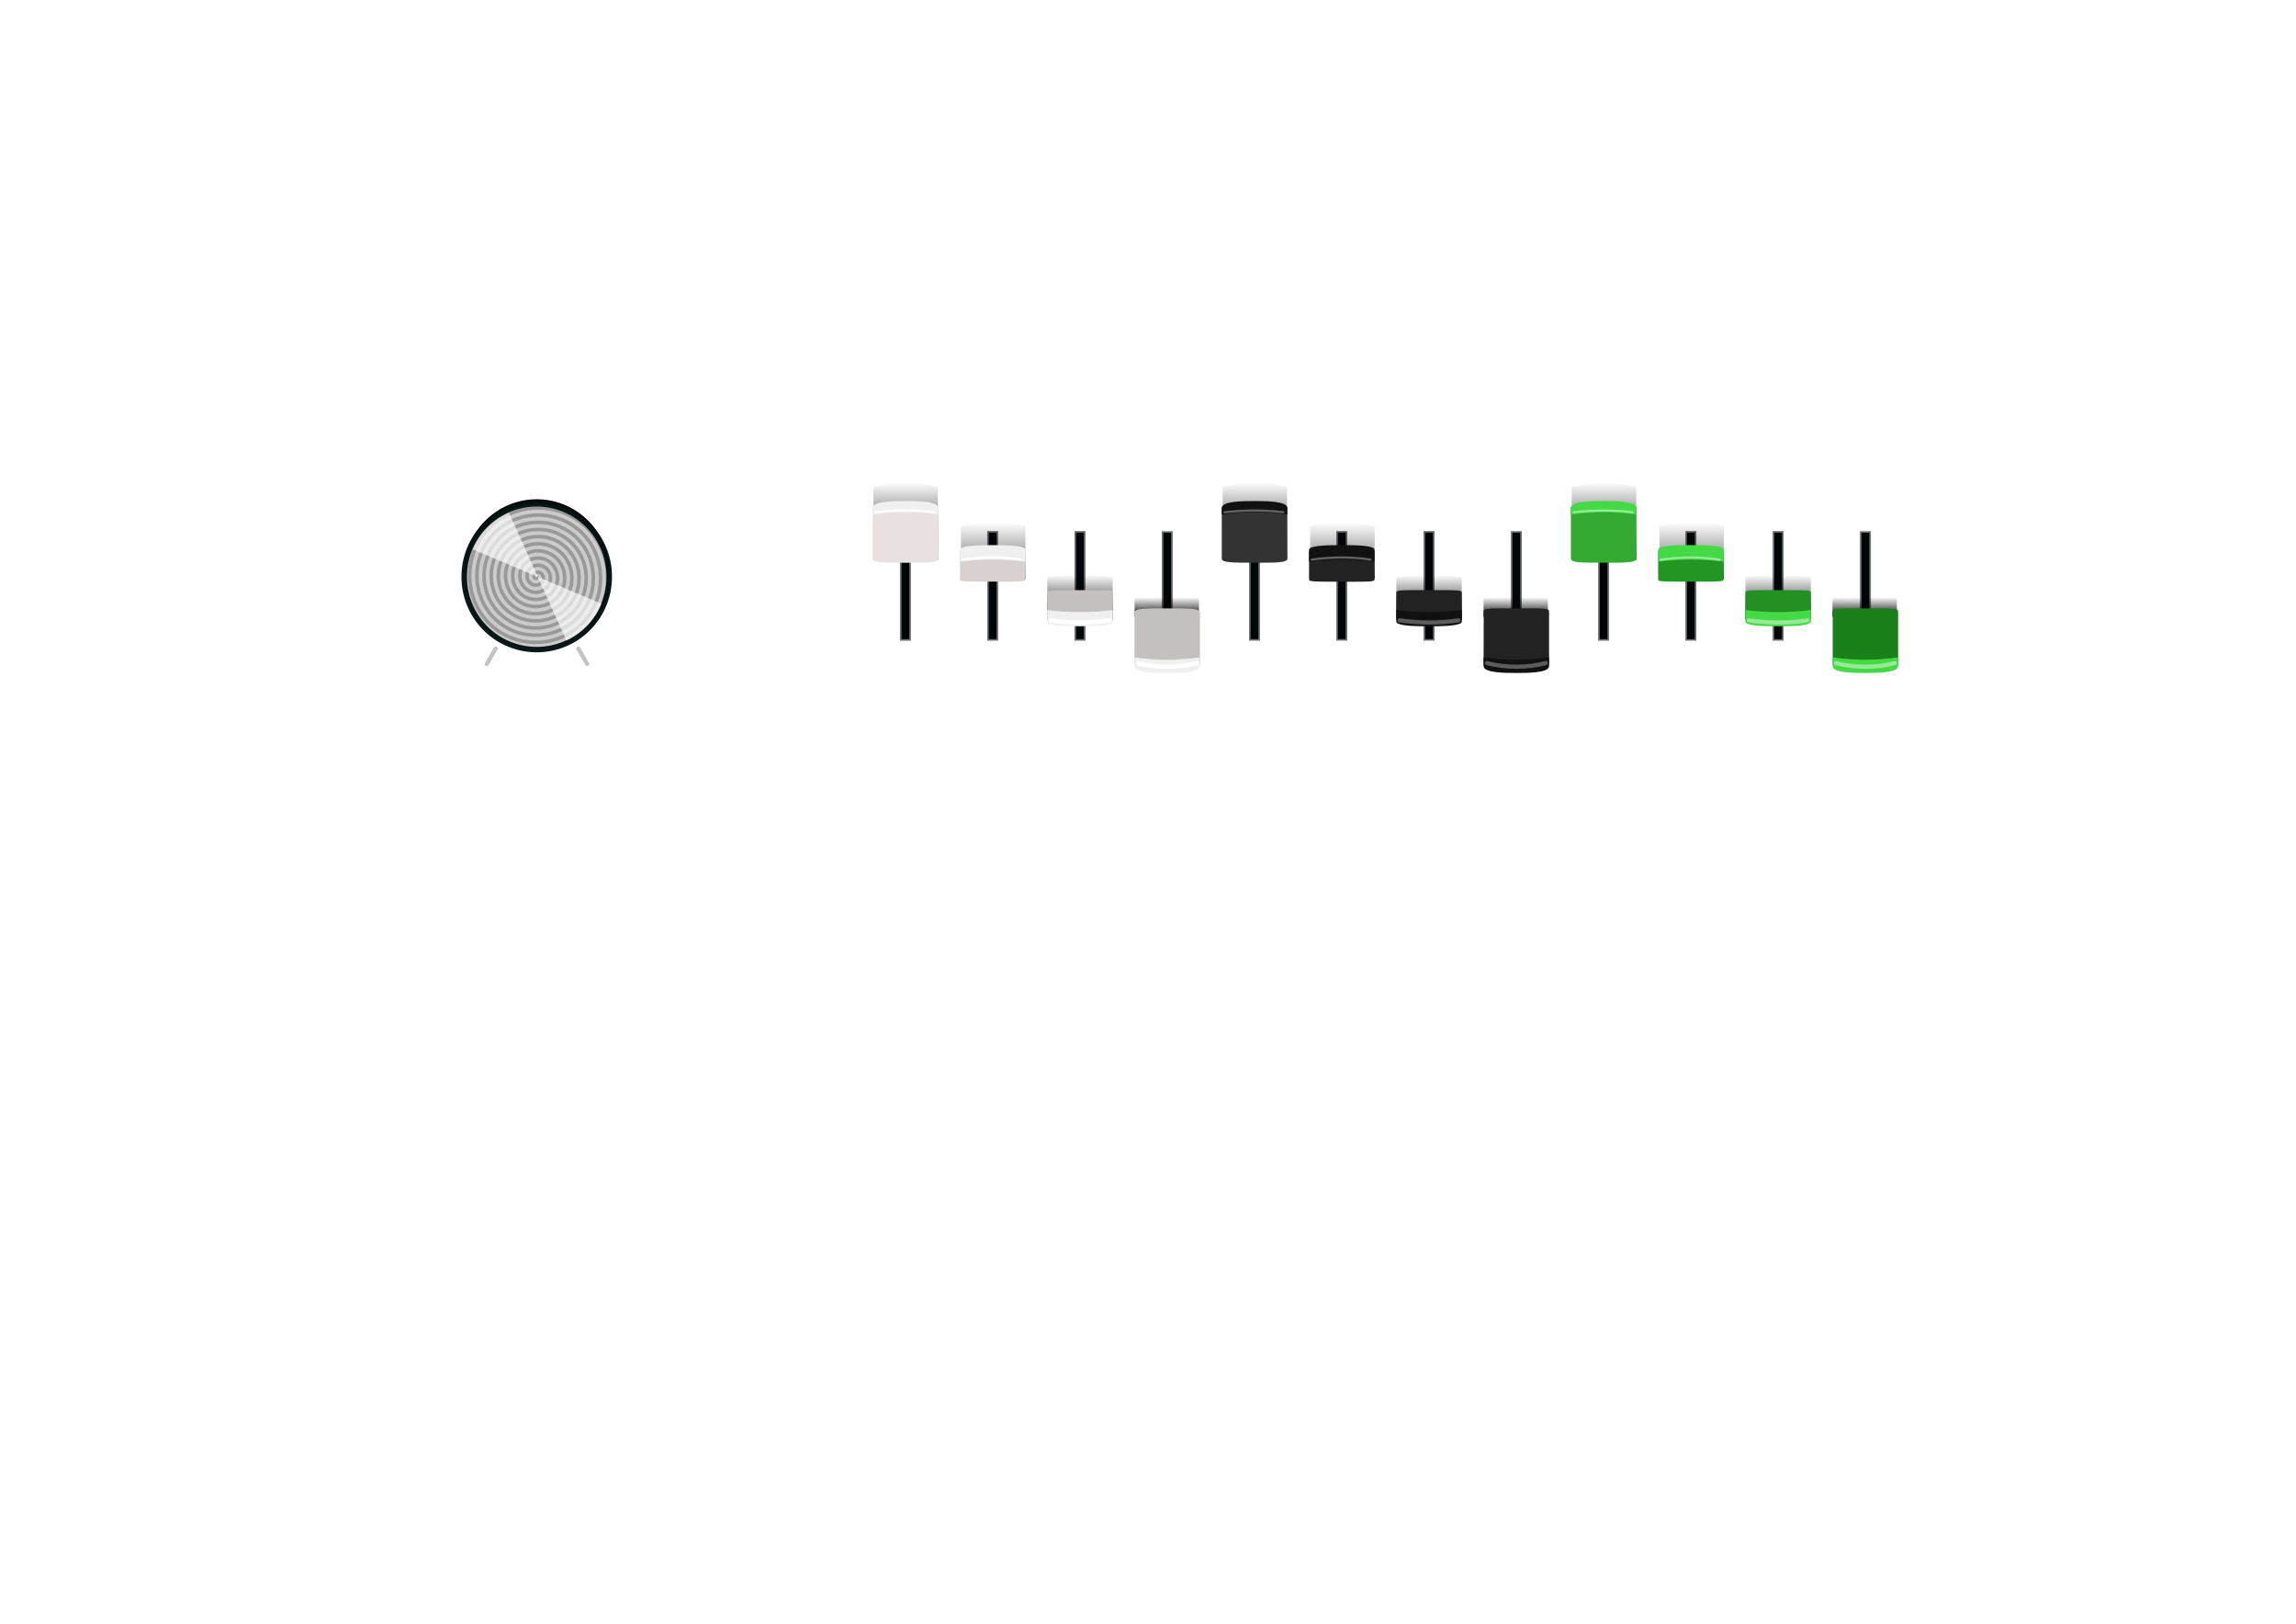 <?xml version="1.0" encoding="UTF-8" standalone="no"?>
<!-- Created with Inkscape (http://www.inkscape.org/) -->

<svg
   xmlns:dc="http://purl.org/dc/elements/1.1/"
   xmlns:cc="http://creativecommons.org/ns#"
   xmlns:rdf="http://www.w3.org/1999/02/22-rdf-syntax-ns#"
   xmlns:svg="http://www.w3.org/2000/svg"
   xmlns="http://www.w3.org/2000/svg"
   xmlns:xlink="http://www.w3.org/1999/xlink"
   xmlns:sodipodi="http://sodipodi.sourceforge.net/DTD/sodipodi-0.dtd"
   xmlns:inkscape="http://www.inkscape.org/namespaces/inkscape"
   width="1052.362"
   height="744.094"
   id="svg2"
   version="1.1"
   inkscape:version="0.47pre4 r22446"
   sodipodi:docname="yc20-ui.svg"
   style="display:inline">
  <defs
     id="defs4">
    <linearGradient
       id="linearGradient5118">
      <stop
         id="stop5120"
         offset="0"
         style="stop-color:#000000;stop-opacity:0;" />
      <stop
         id="stop5122"
         offset="1"
         style="stop-color:#000000;stop-opacity:1;" />
    </linearGradient>
    <linearGradient
       id="linearGradient5064">
      <stop
         id="stop5066"
         offset="0"
         style="stop-color:#000000;stop-opacity:1;" />
      <stop
         style="stop-color:#000000;stop-opacity:0.498;"
         offset="0.25"
         id="stop5070" />
      <stop
         id="stop5068"
         offset="1"
         style="stop-color:#000000;stop-opacity:0;" />
    </linearGradient>
    <linearGradient
       inkscape:collect="always"
       id="linearGradient4926">
      <stop
         style="stop-color:#000000;stop-opacity:1;"
         offset="0"
         id="stop4928" />
      <stop
         style="stop-color:#000000;stop-opacity:0;"
         offset="1"
         id="stop4930" />
    </linearGradient>
    <linearGradient
       inkscape:collect="always"
       id="linearGradient4918">
      <stop
         style="stop-color:#000000;stop-opacity:0"
         offset="0"
         id="stop4920" />
      <stop
         style="stop-color:#000000;stop-opacity:0;"
         offset="1"
         id="stop4922" />
    </linearGradient>
    <inkscape:perspective
       sodipodi:type="inkscape:persp3d"
       inkscape:vp_x="0 : 526.18109 : 1"
       inkscape:vp_y="0 : 1000 : 0"
       inkscape:vp_z="744.09448 : 526.18109 : 1"
       inkscape:persp3d-origin="372.04724 : 350.78739 : 1"
       id="perspective10" />
    <inkscape:perspective
       id="perspective3743"
       inkscape:persp3d-origin="0.5 : 0.33333333 : 1"
       inkscape:vp_z="1 : 0.5 : 1"
       inkscape:vp_y="0 : 1000 : 0"
       inkscape:vp_x="0 : 0.5 : 1"
       sodipodi:type="inkscape:persp3d" />
    <inkscape:perspective
       id="perspective3770"
       inkscape:persp3d-origin="0.5 : 0.33333333 : 1"
       inkscape:vp_z="1 : 0.5 : 1"
       inkscape:vp_y="0 : 1000 : 0"
       inkscape:vp_x="0 : 0.5 : 1"
       sodipodi:type="inkscape:persp3d" />
    <inkscape:perspective
       id="perspective3824"
       inkscape:persp3d-origin="0.5 : 0.33333333 : 1"
       inkscape:vp_z="1 : 0.5 : 1"
       inkscape:vp_y="0 : 1000 : 0"
       inkscape:vp_x="0 : 0.5 : 1"
       sodipodi:type="inkscape:persp3d" />
    <inkscape:perspective
       id="perspective3866"
       inkscape:persp3d-origin="0.5 : 0.33333333 : 1"
       inkscape:vp_z="1 : 0.5 : 1"
       inkscape:vp_y="0 : 1000 : 0"
       inkscape:vp_x="0 : 0.5 : 1"
       sodipodi:type="inkscape:persp3d" />
    <inkscape:perspective
       id="perspective3894"
       inkscape:persp3d-origin="0.5 : 0.33333333 : 1"
       inkscape:vp_z="1 : 0.5 : 1"
       inkscape:vp_y="0 : 1000 : 0"
       inkscape:vp_x="0 : 0.5 : 1"
       sodipodi:type="inkscape:persp3d" />
    <inkscape:perspective
       id="perspective3654"
       inkscape:persp3d-origin="0.5 : 0.33333333 : 1"
       inkscape:vp_z="1 : 0.5 : 1"
       inkscape:vp_y="0 : 1000 : 0"
       inkscape:vp_x="0 : 0.5 : 1"
       sodipodi:type="inkscape:persp3d" />
    <inkscape:perspective
       id="perspective3676"
       inkscape:persp3d-origin="0.5 : 0.33333333 : 1"
       inkscape:vp_z="1 : 0.5 : 1"
       inkscape:vp_y="0 : 1000 : 0"
       inkscape:vp_x="0 : 0.5 : 1"
       sodipodi:type="inkscape:persp3d" />
    <inkscape:perspective
       id="perspective3698"
       inkscape:persp3d-origin="0.5 : 0.33333333 : 1"
       inkscape:vp_z="1 : 0.5 : 1"
       inkscape:vp_y="0 : 1000 : 0"
       inkscape:vp_x="0 : 0.5 : 1"
       sodipodi:type="inkscape:persp3d" />
    <inkscape:perspective
       id="perspective3726"
       inkscape:persp3d-origin="0.5 : 0.33333333 : 1"
       inkscape:vp_z="1 : 0.5 : 1"
       inkscape:vp_y="0 : 1000 : 0"
       inkscape:vp_x="0 : 0.5 : 1"
       sodipodi:type="inkscape:persp3d" />
    <inkscape:perspective
       id="perspective3795"
       inkscape:persp3d-origin="0.5 : 0.33333333 : 1"
       inkscape:vp_z="1 : 0.5 : 1"
       inkscape:vp_y="0 : 1000 : 0"
       inkscape:vp_x="0 : 0.5 : 1"
       sodipodi:type="inkscape:persp3d" />
    <inkscape:perspective
       id="perspective3865"
       inkscape:persp3d-origin="0.5 : 0.33333333 : 1"
       inkscape:vp_z="1 : 0.5 : 1"
       inkscape:vp_y="0 : 1000 : 0"
       inkscape:vp_x="0 : 0.5 : 1"
       sodipodi:type="inkscape:persp3d" />
    <inkscape:perspective
       id="perspective3934"
       inkscape:persp3d-origin="0.5 : 0.33333333 : 1"
       inkscape:vp_z="1 : 0.5 : 1"
       inkscape:vp_y="0 : 1000 : 0"
       inkscape:vp_x="0 : 0.5 : 1"
       sodipodi:type="inkscape:persp3d" />
    <inkscape:perspective
       id="perspective4044"
       inkscape:persp3d-origin="0.5 : 0.33333333 : 1"
       inkscape:vp_z="1 : 0.5 : 1"
       inkscape:vp_y="0 : 1000 : 0"
       inkscape:vp_x="0 : 0.5 : 1"
       sodipodi:type="inkscape:persp3d" />
    <inkscape:perspective
       id="perspective4091"
       inkscape:persp3d-origin="0.5 : 0.33333333 : 1"
       inkscape:vp_z="1 : 0.5 : 1"
       inkscape:vp_y="0 : 1000 : 0"
       inkscape:vp_x="0 : 0.5 : 1"
       sodipodi:type="inkscape:persp3d" />
    <inkscape:perspective
       id="perspective4143"
       inkscape:persp3d-origin="0.5 : 0.33333333 : 1"
       inkscape:vp_z="1 : 0.5 : 1"
       inkscape:vp_y="0 : 1000 : 0"
       inkscape:vp_x="0 : 0.5 : 1"
       sodipodi:type="inkscape:persp3d" />
    <inkscape:perspective
       id="perspective4165"
       inkscape:persp3d-origin="0.5 : 0.33333333 : 1"
       inkscape:vp_z="1 : 0.5 : 1"
       inkscape:vp_y="0 : 1000 : 0"
       inkscape:vp_x="0 : 0.5 : 1"
       sodipodi:type="inkscape:persp3d" />
    <inkscape:perspective
       id="perspective4187"
       inkscape:persp3d-origin="0.5 : 0.33333333 : 1"
       inkscape:vp_z="1 : 0.5 : 1"
       inkscape:vp_y="0 : 1000 : 0"
       inkscape:vp_x="0 : 0.5 : 1"
       sodipodi:type="inkscape:persp3d" />
    <inkscape:perspective
       id="perspective4209"
       inkscape:persp3d-origin="0.5 : 0.33333333 : 1"
       inkscape:vp_z="1 : 0.5 : 1"
       inkscape:vp_y="0 : 1000 : 0"
       inkscape:vp_x="0 : 0.5 : 1"
       sodipodi:type="inkscape:persp3d" />
    <inkscape:perspective
       id="perspective4233"
       inkscape:persp3d-origin="0.5 : 0.33333333 : 1"
       inkscape:vp_z="1 : 0.5 : 1"
       inkscape:vp_y="0 : 1000 : 0"
       inkscape:vp_x="0 : 0.5 : 1"
       sodipodi:type="inkscape:persp3d" />
    <inkscape:perspective
       id="perspective4255"
       inkscape:persp3d-origin="0.5 : 0.33333333 : 1"
       inkscape:vp_z="1 : 0.5 : 1"
       inkscape:vp_y="0 : 1000 : 0"
       inkscape:vp_x="0 : 0.5 : 1"
       sodipodi:type="inkscape:persp3d" />
    <inkscape:perspective
       id="perspective4277"
       inkscape:persp3d-origin="0.5 : 0.33333333 : 1"
       inkscape:vp_z="1 : 0.5 : 1"
       inkscape:vp_y="0 : 1000 : 0"
       inkscape:vp_x="0 : 0.5 : 1"
       sodipodi:type="inkscape:persp3d" />
    <inkscape:perspective
       id="perspective4299"
       inkscape:persp3d-origin="0.5 : 0.33333333 : 1"
       inkscape:vp_z="1 : 0.5 : 1"
       inkscape:vp_y="0 : 1000 : 0"
       inkscape:vp_x="0 : 0.5 : 1"
       sodipodi:type="inkscape:persp3d" />
    <inkscape:perspective
       id="perspective4321"
       inkscape:persp3d-origin="0.5 : 0.33333333 : 1"
       inkscape:vp_z="1 : 0.5 : 1"
       inkscape:vp_y="0 : 1000 : 0"
       inkscape:vp_x="0 : 0.5 : 1"
       sodipodi:type="inkscape:persp3d" />
    <inkscape:perspective
       id="perspective4343"
       inkscape:persp3d-origin="0.5 : 0.33333333 : 1"
       inkscape:vp_z="1 : 0.5 : 1"
       inkscape:vp_y="0 : 1000 : 0"
       inkscape:vp_x="0 : 0.5 : 1"
       sodipodi:type="inkscape:persp3d" />
    <inkscape:perspective
       id="perspective4365"
       inkscape:persp3d-origin="0.5 : 0.33333333 : 1"
       inkscape:vp_z="1 : 0.5 : 1"
       inkscape:vp_y="0 : 1000 : 0"
       inkscape:vp_x="0 : 0.5 : 1"
       sodipodi:type="inkscape:persp3d" />
    <inkscape:perspective
       id="perspective4387"
       inkscape:persp3d-origin="0.5 : 0.33333333 : 1"
       inkscape:vp_z="1 : 0.5 : 1"
       inkscape:vp_y="0 : 1000 : 0"
       inkscape:vp_x="0 : 0.5 : 1"
       sodipodi:type="inkscape:persp3d" />
    <filter
       inkscape:collect="always"
       id="filter3706"
       color-interpolation-filters="sRGB">
      <feGaussianBlur
         inkscape:collect="always"
         stdDeviation="2.315"
         id="feGaussianBlur3708" />
    </filter>
    <inkscape:perspective
       id="perspective3718"
       inkscape:persp3d-origin="0.5 : 0.33333333 : 1"
       inkscape:vp_z="1 : 0.5 : 1"
       inkscape:vp_y="0 : 1000 : 0"
       inkscape:vp_x="0 : 0.5 : 1"
       sodipodi:type="inkscape:persp3d" />
    <clipPath
       clipPathUnits="userSpaceOnUse"
       id="clipPath3740">
      <path
         transform="matrix(0.962,0,0,0.945,-25.869,-20.599)"
         d="m 323.571,305.932 a 36.786,37.448 0 1 1 -73.571,0 36.786,37.448 0 1 1 73.571,0 z"
         sodipodi:ry="37.447857"
         sodipodi:rx="36.785713"
         sodipodi:cy="305.93234"
         sodipodi:cx="286.78571"
         id="path3742"
         style="fill:#cccbcb;fill-opacity:1;stroke:none;display:inline"
         sodipodi:type="arc" />
    </clipPath>
    <inkscape:perspective
       id="perspective4893"
       inkscape:persp3d-origin="0.5 : 0.33333333 : 1"
       inkscape:vp_z="1 : 0.5 : 1"
       inkscape:vp_y="0 : 1000 : 0"
       inkscape:vp_x="0 : 0.5 : 1"
       sodipodi:type="inkscape:persp3d" />
    <linearGradient
       inkscape:collect="always"
       xlink:href="#linearGradient4918"
       id="linearGradient4924"
       x1="407.96"
       y1="258.388"
       x2="416.863"
       y2="229.094"
       gradientUnits="userSpaceOnUse" />
    <linearGradient
       inkscape:collect="always"
       xlink:href="#linearGradient4926"
       id="linearGradient4932"
       x1="407.96"
       y1="258.388"
       x2="416.863"
       y2="229.094"
       gradientUnits="userSpaceOnUse" />
    <inkscape:perspective
       id="perspective4956"
       inkscape:persp3d-origin="0.5 : 0.33333333 : 1"
       inkscape:vp_z="1 : 0.5 : 1"
       inkscape:vp_y="0 : 1000 : 0"
       inkscape:vp_x="0 : 0.5 : 1"
       sodipodi:type="inkscape:persp3d" />
    <linearGradient
       inkscape:collect="always"
       xlink:href="#linearGradient4936-8"
       id="linearGradient4944-9"
       x1="415"
       y1="257.075"
       x2="415"
       y2="223.849"
       gradientUnits="userSpaceOnUse" />
    <linearGradient
       inkscape:collect="always"
       id="linearGradient4936-8">
      <stop
         style="stop-color:#000000;stop-opacity:1;"
         offset="0"
         id="stop4938-6" />
      <stop
         style="stop-color:#000000;stop-opacity:0;"
         offset="1"
         id="stop4940-9" />
    </linearGradient>
    <inkscape:perspective
       id="perspective4996"
       inkscape:persp3d-origin="0.5 : 0.33333333 : 1"
       inkscape:vp_z="1 : 0.5 : 1"
       inkscape:vp_y="0 : 1000 : 0"
       inkscape:vp_x="0 : 0.5 : 1"
       sodipodi:type="inkscape:persp3d" />
    <linearGradient
       gradientTransform="matrix(1.001,0,0,0.749,39.357,71.765)"
       y2="223.849"
       x2="415"
       y1="257.075"
       x1="415"
       gradientUnits="userSpaceOnUse"
       id="linearGradient4965-1"
       xlink:href="#linearGradient4936-8-2"
       inkscape:collect="always" />
    <linearGradient
       inkscape:collect="always"
       id="linearGradient4936-8-2">
      <stop
         style="stop-color:#000000;stop-opacity:1;"
         offset="0"
         id="stop4938-6-6" />
      <stop
         style="stop-color:#000000;stop-opacity:0;"
         offset="1"
         id="stop4940-9-6" />
    </linearGradient>
    <inkscape:perspective
       id="perspective5034"
       inkscape:persp3d-origin="0.5 : 0.33333333 : 1"
       inkscape:vp_z="1 : 0.5 : 1"
       inkscape:vp_y="0 : 1000 : 0"
       inkscape:vp_x="0 : 0.5 : 1"
       sodipodi:type="inkscape:persp3d" />
    <linearGradient
       y2="223.849"
       x2="415"
       y1="257.075"
       x1="415"
       gradientTransform="matrix(1.001,0,0,0.563,79.382,139.067)"
       gradientUnits="userSpaceOnUse"
       id="linearGradient5005-0"
       xlink:href="#linearGradient4936-8-2-1"
       inkscape:collect="always" />
    <linearGradient
       inkscape:collect="always"
       id="linearGradient4936-8-2-1">
      <stop
         style="stop-color:#000000;stop-opacity:1;"
         offset="0"
         id="stop4938-6-6-1" />
      <stop
         style="stop-color:#000000;stop-opacity:0;"
         offset="1"
         id="stop4940-9-6-2" />
    </linearGradient>
    <linearGradient
       y2="223.849"
       x2="415"
       y1="257.075"
       x1="415"
       gradientTransform="matrix(1,0,0,0.563,120,148.073)"
       gradientUnits="userSpaceOnUse"
       id="linearGradient5043"
       xlink:href="#linearGradient4936-8-2-1"
       inkscape:collect="always" />
    <inkscape:perspective
       id="perspective5088"
       inkscape:persp3d-origin="0.5 : 0.33333333 : 1"
       inkscape:vp_z="1 : 0.5 : 1"
       inkscape:vp_y="0 : 1000 : 0"
       inkscape:vp_x="0 : 0.5 : 1"
       sodipodi:type="inkscape:persp3d" />
    <linearGradient
       inkscape:collect="always"
       xlink:href="#linearGradient4936-1"
       id="linearGradient4944-6"
       x1="415"
       y1="257.075"
       x2="415"
       y2="223.849"
       gradientUnits="userSpaceOnUse"
       gradientTransform="matrix(1,0,0,1.075,0,-19.343)" />
    <linearGradient
       inkscape:collect="always"
       id="linearGradient4936-1">
      <stop
         style="stop-color:#000000;stop-opacity:1;"
         offset="0"
         id="stop4938-2" />
      <stop
         style="stop-color:#000000;stop-opacity:0;"
         offset="1"
         id="stop4940-8" />
    </linearGradient>
    <linearGradient
       y2="240.462"
       x2="415"
       y1="240.462"
       x1="431"
       gradientTransform="matrix(1,0,0,1.075,0,-19.343)"
       gradientUnits="userSpaceOnUse"
       id="linearGradient5097"
       xlink:href="#linearGradient5118"
       inkscape:collect="always"
       spreadMethod="reflect" />
    <linearGradient
       inkscape:collect="always"
       xlink:href="#linearGradient5118"
       id="linearGradient5138"
       gradientUnits="userSpaceOnUse"
       gradientTransform="matrix(1,0,0,1.075,-35.179,-9.432)"
       spreadMethod="reflect"
       x1="431"
       y1="240.462"
       x2="415"
       y2="240.462" />
    <filter
       inkscape:collect="always"
       id="filter5222">
      <feGaussianBlur
         inkscape:collect="always"
         stdDeviation="0.426"
         id="feGaussianBlur5224" />
    </filter>
    <inkscape:perspective
       id="perspective5234"
       inkscape:persp3d-origin="0.5 : 0.33333333 : 1"
       inkscape:vp_z="1 : 0.5 : 1"
       inkscape:vp_y="0 : 1000 : 0"
       inkscape:vp_x="0 : 0.5 : 1"
       sodipodi:type="inkscape:persp3d" />
    <linearGradient
       inkscape:collect="always"
       xlink:href="#linearGradient4936-5"
       id="linearGradient4944-1"
       x1="415"
       y1="257.075"
       x2="415"
       y2="223.849"
       gradientUnits="userSpaceOnUse"
       gradientTransform="matrix(1,0,0,1.075,0,-19.343)" />
    <linearGradient
       inkscape:collect="always"
       id="linearGradient4936-5">
      <stop
         style="stop-color:#000000;stop-opacity:1;"
         offset="0"
         id="stop4938-27" />
      <stop
         style="stop-color:#000000;stop-opacity:0;"
         offset="1"
         id="stop4940-83" />
    </linearGradient>
    <filter
       color-interpolation-filters="sRGB"
       inkscape:collect="always"
       id="filter5210-6">
      <feGaussianBlur
         inkscape:collect="always"
         stdDeviation="0.575"
         id="feGaussianBlur5212-3" />
    </filter>
    <linearGradient
       gradientTransform="matrix(1,0,0,0.749,200,71.765)"
       y2="223.849"
       x2="415"
       y1="257.075"
       x1="415"
       gradientUnits="userSpaceOnUse"
       id="linearGradient4965-13"
       xlink:href="#linearGradient5064-2"
       inkscape:collect="always" />
    <linearGradient
       id="linearGradient5064-2">
      <stop
         id="stop5066-0"
         offset="0"
         style="stop-color:#000000;stop-opacity:1;" />
      <stop
         style="stop-color:#000000;stop-opacity:0.498;"
         offset="0.25"
         id="stop5070-2" />
      <stop
         id="stop5068-4"
         offset="1"
         style="stop-color:#000000;stop-opacity:0;" />
    </linearGradient>
    <filter
       color-interpolation-filters="sRGB"
       inkscape:collect="always"
       id="filter5214-4">
      <feGaussianBlur
         inkscape:collect="always"
         stdDeviation="0.48"
         id="feGaussianBlur5216-3" />
    </filter>
    <linearGradient
       y2="223.849"
       x2="415"
       y1="257.075"
       x1="415"
       gradientTransform="matrix(1,0,0,0.563,240,139.067)"
       gradientUnits="userSpaceOnUse"
       id="linearGradient5005-1"
       xlink:href="#linearGradient4936-8-2-12"
       inkscape:collect="always" />
    <linearGradient
       inkscape:collect="always"
       id="linearGradient4936-8-2-12">
      <stop
         style="stop-color:#000000;stop-opacity:1;"
         offset="0"
         id="stop4938-6-6-3" />
      <stop
         style="stop-color:#000000;stop-opacity:0;"
         offset="1"
         id="stop4940-9-6-1" />
    </linearGradient>
    <filter
       color-interpolation-filters="sRGB"
       inkscape:collect="always"
       id="filter5218-0">
      <feGaussianBlur
         inkscape:collect="always"
         stdDeviation="0.426"
         id="feGaussianBlur5220-4" />
    </filter>
    <linearGradient
       y2="223.849"
       x2="415"
       y1="257.075"
       x1="415"
       gradientTransform="matrix(1,0,0,0.563,280,148.073)"
       gradientUnits="userSpaceOnUse"
       id="linearGradient5043-2"
       xlink:href="#linearGradient4936-8-2-1-7"
       inkscape:collect="always" />
    <linearGradient
       inkscape:collect="always"
       id="linearGradient4936-8-2-1-7">
      <stop
         style="stop-color:#000000;stop-opacity:1;"
         offset="0"
         id="stop4938-6-6-1-7" />
      <stop
         style="stop-color:#000000;stop-opacity:0;"
         offset="1"
         id="stop4940-9-6-2-4" />
    </linearGradient>
    <filter
       color-interpolation-filters="sRGB"
       inkscape:collect="always"
       id="filter5222-4">
      <feGaussianBlur
         inkscape:collect="always"
         stdDeviation="0.426"
         id="feGaussianBlur5224-9" />
    </filter>
    <linearGradient
       y2="223.849"
       x2="415"
       y1="257.075"
       x1="415"
       gradientTransform="matrix(1,0,0,1.075,160,-19.343)"
       gradientUnits="userSpaceOnUse"
       id="linearGradient5267"
       xlink:href="#linearGradient4936-5"
       inkscape:collect="always" />
    <inkscape:perspective
       id="perspective5344"
       inkscape:persp3d-origin="0.5 : 0.33333333 : 1"
       inkscape:vp_z="1 : 0.5 : 1"
       inkscape:vp_y="0 : 1000 : 0"
       inkscape:vp_x="0 : 0.5 : 1"
       sodipodi:type="inkscape:persp3d" />
    <linearGradient
       id="linearGradient5064-7">
      <stop
         id="stop5066-8"
         offset="0"
         style="stop-color:#000000;stop-opacity:1;" />
      <stop
         style="stop-color:#000000;stop-opacity:0.498;"
         offset="0.25"
         id="stop5070-0" />
      <stop
         id="stop5068-47"
         offset="1"
         style="stop-color:#000000;stop-opacity:0;" />
    </linearGradient>
    <linearGradient
       inkscape:collect="always"
       xlink:href="#linearGradient4936-7"
       id="linearGradient4944-8"
       x1="415"
       y1="257.075"
       x2="415"
       y2="223.849"
       gradientUnits="userSpaceOnUse"
       gradientTransform="matrix(1,0,0,1.075,0,-19.343)" />
    <linearGradient
       inkscape:collect="always"
       id="linearGradient4936-7">
      <stop
         style="stop-color:#000000;stop-opacity:1;"
         offset="0"
         id="stop4938-7" />
      <stop
         style="stop-color:#000000;stop-opacity:0;"
         offset="1"
         id="stop4940-7" />
    </linearGradient>
    <inkscape:perspective
       id="perspective5465"
       inkscape:persp3d-origin="0.5 : 0.33333333 : 1"
       inkscape:vp_z="1 : 0.5 : 1"
       inkscape:vp_y="0 : 1000 : 0"
       inkscape:vp_x="0 : 0.5 : 1"
       sodipodi:type="inkscape:persp3d" />
    <linearGradient
       y2="223.849"
       x2="415"
       y1="257.075"
       x1="415"
       gradientTransform="matrix(1,0,0,0.563,440,148.073)"
       gradientUnits="userSpaceOnUse"
       id="linearGradient5043-2-8"
       xlink:href="#linearGradient4936-8-2-1-7-0"
       inkscape:collect="always" />
    <linearGradient
       inkscape:collect="always"
       id="linearGradient4936-8-2-1-7-0">
      <stop
         style="stop-color:#000000;stop-opacity:1;"
         offset="0"
         id="stop4938-6-6-1-7-9" />
      <stop
         style="stop-color:#000000;stop-opacity:0;"
         offset="1"
         id="stop4940-9-6-2-4-4" />
    </linearGradient>
    <filter
       color-interpolation-filters="sRGB"
       inkscape:collect="always"
       id="filter5222-4-6">
      <feGaussianBlur
         inkscape:collect="always"
         stdDeviation="0.426"
         id="feGaussianBlur5224-9-7" />
    </filter>
    <linearGradient
       y2="223.849"
       x2="415"
       y1="257.075"
       x1="415"
       gradientTransform="matrix(1,0,0,0.563,400,139.067)"
       gradientUnits="userSpaceOnUse"
       id="linearGradient5005-1-4"
       xlink:href="#linearGradient4936-8-2-12-0"
       inkscape:collect="always" />
    <linearGradient
       inkscape:collect="always"
       id="linearGradient4936-8-2-12-0">
      <stop
         style="stop-color:#000000;stop-opacity:1;"
         offset="0"
         id="stop4938-6-6-3-8" />
      <stop
         style="stop-color:#000000;stop-opacity:0;"
         offset="1"
         id="stop4940-9-6-1-6" />
    </linearGradient>
    <filter
       color-interpolation-filters="sRGB"
       inkscape:collect="always"
       id="filter5218-0-0">
      <feGaussianBlur
         inkscape:collect="always"
         stdDeviation="0.426"
         id="feGaussianBlur5220-4-1" />
    </filter>
    <linearGradient
       gradientTransform="matrix(1,0,0,0.749,360,71.765)"
       y2="223.849"
       x2="415"
       y1="257.075"
       x1="415"
       gradientUnits="userSpaceOnUse"
       id="linearGradient4965-13-9"
       xlink:href="#linearGradient5064-2-4"
       inkscape:collect="always" />
    <linearGradient
       id="linearGradient5064-2-4">
      <stop
         id="stop5066-0-7"
         offset="0"
         style="stop-color:#000000;stop-opacity:1;" />
      <stop
         style="stop-color:#000000;stop-opacity:0.498;"
         offset="0.25"
         id="stop5070-2-8" />
      <stop
         id="stop5068-4-8"
         offset="1"
         style="stop-color:#000000;stop-opacity:0;" />
    </linearGradient>
    <filter
       color-interpolation-filters="sRGB"
       inkscape:collect="always"
       id="filter5214-4-8">
      <feGaussianBlur
         inkscape:collect="always"
         stdDeviation="0.48"
         id="feGaussianBlur5216-3-3" />
    </filter>
    <linearGradient
       y2="223.849"
       x2="415"
       y1="257.075"
       x1="415"
       gradientTransform="matrix(1,0,0,1.075,160,-19.343)"
       gradientUnits="userSpaceOnUse"
       id="linearGradient5267-0"
       xlink:href="#linearGradient4936-5-8"
       inkscape:collect="always" />
    <linearGradient
       inkscape:collect="always"
       id="linearGradient4936-5-8">
      <stop
         style="stop-color:#000000;stop-opacity:1;"
         offset="0"
         id="stop4938-27-2" />
      <stop
         style="stop-color:#000000;stop-opacity:0;"
         offset="1"
         id="stop4940-83-5" />
    </linearGradient>
    <filter
       color-interpolation-filters="sRGB"
       inkscape:collect="always"
       id="filter5210-6-5">
      <feGaussianBlur
         inkscape:collect="always"
         stdDeviation="0.575"
         id="feGaussianBlur5212-3-9" />
    </filter>
    <linearGradient
       y2="223.849"
       x2="415"
       y1="257.075"
       x1="415"
       gradientTransform="matrix(1,0,0,1.075,-398.62,-239.331)"
       gradientUnits="userSpaceOnUse"
       id="linearGradient5498"
       xlink:href="#linearGradient4936-5-8"
       inkscape:collect="always" />
    <linearGradient
       inkscape:collect="always"
       xlink:href="#linearGradient4936-5-8"
       id="linearGradient5634"
       gradientUnits="userSpaceOnUse"
       gradientTransform="matrix(1,0,0,1.075,320,-19.343)"
       x1="415"
       y1="257.075"
       x2="415"
       y2="223.849" />
    <inkscape:perspective
       id="perspective5644"
       inkscape:persp3d-origin="0.5 : 0.33333333 : 1"
       inkscape:vp_z="1 : 0.5 : 1"
       inkscape:vp_y="0 : 1000 : 0"
       inkscape:vp_x="0 : 0.5 : 1"
       sodipodi:type="inkscape:persp3d" />
    <inkscape:perspective
       id="perspective5644-5"
       inkscape:persp3d-origin="0.5 : 0.33333333 : 1"
       inkscape:vp_z="1 : 0.5 : 1"
       inkscape:vp_y="0 : 1000 : 0"
       inkscape:vp_x="0 : 0.5 : 1"
       sodipodi:type="inkscape:persp3d" />
    <filter
       inkscape:collect="always"
       id="filter5695">
      <feGaussianBlur
         inkscape:collect="always"
         stdDeviation="1.758"
         id="feGaussianBlur5697" />
    </filter>
    <inkscape:perspective
       id="perspective3120"
       inkscape:persp3d-origin="0.5 : 0.33333333 : 1"
       inkscape:vp_z="1 : 0.5 : 1"
       inkscape:vp_y="0 : 1000 : 0"
       inkscape:vp_x="0 : 0.5 : 1"
       sodipodi:type="inkscape:persp3d" />
    <linearGradient
       y2="223.849"
       x2="415"
       y1="257.075"
       x1="415"
       gradientTransform="matrix(1,0,0,0.563,80,139.067)"
       gradientUnits="userSpaceOnUse"
       id="linearGradient5005-01"
       xlink:href="#linearGradient4936-8-2-01"
       inkscape:collect="always" />
    <linearGradient
       inkscape:collect="always"
       id="linearGradient4936-8-2-01">
      <stop
         style="stop-color:#000000;stop-opacity:1;"
         offset="0"
         id="stop4938-6-6-37" />
      <stop
         style="stop-color:#000000;stop-opacity:0;"
         offset="1"
         id="stop4940-9-6-7" />
    </linearGradient>
    <filter
       color-interpolation-filters="sRGB"
       inkscape:collect="always"
       id="filter5218-2">
      <feGaussianBlur
         inkscape:collect="always"
         stdDeviation="0.426"
         id="feGaussianBlur5220-6" />
    </filter>
    <linearGradient
       y2="223.849"
       x2="415"
       y1="257.075"
       x1="415"
       gradientTransform="matrix(1,0,0,0.563,80,139.067)"
       gradientUnits="userSpaceOnUse"
       id="linearGradient3131"
       xlink:href="#linearGradient4936-8-2-01"
       inkscape:collect="always" />
    <inkscape:perspective
       id="perspective3164"
       inkscape:persp3d-origin="0.5 : 0.33333333 : 1"
       inkscape:vp_z="1 : 0.5 : 1"
       inkscape:vp_y="0 : 1000 : 0"
       inkscape:vp_x="0 : 0.5 : 1"
       sodipodi:type="inkscape:persp3d" />
    <linearGradient
       gradientTransform="matrix(1,0,0,0.749,40,71.765)"
       y2="223.849"
       x2="415"
       y1="257.075"
       x1="415"
       gradientUnits="userSpaceOnUse"
       id="linearGradient4965-4"
       xlink:href="#linearGradient5064-4"
       inkscape:collect="always" />
    <linearGradient
       id="linearGradient5064-4">
      <stop
         id="stop5066-3"
         offset="0"
         style="stop-color:#000000;stop-opacity:1;" />
      <stop
         style="stop-color:#000000;stop-opacity:0.498;"
         offset="0.25"
         id="stop5070-9" />
      <stop
         id="stop5068-7"
         offset="1"
         style="stop-color:#000000;stop-opacity:0;" />
    </linearGradient>
    <filter
       color-interpolation-filters="sRGB"
       inkscape:collect="always"
       id="filter5214-2">
      <feGaussianBlur
         inkscape:collect="always"
         stdDeviation="0.48"
         id="feGaussianBlur5216-5" />
    </filter>
    <linearGradient
       y2="223.849"
       x2="415"
       y1="257.075"
       x1="415"
       gradientTransform="matrix(1,0,0,0.749,40,71.765)"
       gradientUnits="userSpaceOnUse"
       id="linearGradient3176"
       xlink:href="#linearGradient5064-4"
       inkscape:collect="always" />
    <inkscape:perspective
       id="perspective3211"
       inkscape:persp3d-origin="0.5 : 0.33333333 : 1"
       inkscape:vp_z="1 : 0.5 : 1"
       inkscape:vp_y="0 : 1000 : 0"
       inkscape:vp_x="0 : 0.5 : 1"
       sodipodi:type="inkscape:persp3d" />
    <linearGradient
       inkscape:collect="always"
       xlink:href="#linearGradient4936-4"
       id="linearGradient4944-0"
       x1="415"
       y1="257.075"
       x2="415"
       y2="223.849"
       gradientUnits="userSpaceOnUse"
       gradientTransform="matrix(1,0,0,1.075,0,-19.343)" />
    <linearGradient
       inkscape:collect="always"
       id="linearGradient4936-4">
      <stop
         style="stop-color:#000000;stop-opacity:1;"
         offset="0"
         id="stop4938-1" />
      <stop
         style="stop-color:#000000;stop-opacity:0;"
         offset="1"
         id="stop4940-1" />
    </linearGradient>
    <filter
       color-interpolation-filters="sRGB"
       inkscape:collect="always"
       id="filter5210-3">
      <feGaussianBlur
         inkscape:collect="always"
         stdDeviation="0.575"
         id="feGaussianBlur5212-5" />
    </filter>
    <linearGradient
       y2="223.849"
       x2="415"
       y1="257.075"
       x1="415"
       gradientTransform="matrix(1,0,0,1.075,4.867246e-8,-19.343)"
       gradientUnits="userSpaceOnUse"
       id="linearGradient3222"
       xlink:href="#linearGradient4936-4"
       inkscape:collect="always" />
    <inkscape:perspective
       id="perspective3235"
       inkscape:persp3d-origin="0.5 : 0.33333333 : 1"
       inkscape:vp_z="1 : 0.5 : 1"
       inkscape:vp_y="0 : 1000 : 0"
       inkscape:vp_x="0 : 0.5 : 1"
       sodipodi:type="inkscape:persp3d" />
  </defs>
  <sodipodi:namedview
     id="base"
     pagecolor="#ffffff"
     bordercolor="#666666"
     borderopacity="1.0"
     inkscape:pageopacity="0.0"
     inkscape:pageshadow="2"
     inkscape:zoom="1.4"
     inkscape:cx="516.64272"
     inkscape:cy="500.14113"
     inkscape:document-units="px"
     inkscape:current-layer="layer3"
     showgrid="false"
     showguides="false"
     inkscape:guide-bbox="true"
     inkscape:window-width="1920"
     inkscape:window-height="1126"
     inkscape:window-x="0"
     inkscape:window-y="25"
     inkscape:window-maximized="1"
     inkscape:snap-global="true"
     inkscape:snap-object-midpoints="true"
     inkscape:snap-grids="true"
     inkscape:snap-to-guides="true"
     inkscape:snap-page="true">
    <sodipodi:guide
       orientation="0,1"
       position="500,500"
       id="guide3714" />
    <sodipodi:guide
       orientation="1,0"
       position="400,487.5"
       id="guide3716" />
    <sodipodi:guide
       orientation="1,0"
       position="560,361.429"
       id="guide3785" />
    <sodipodi:guide
       orientation="1,0"
       position="720,453.053"
       id="guide3855" />
    <sodipodi:guide
       orientation="0,1"
       position="610.353,451.223"
       id="guide4059" />
    <sodipodi:guide
       orientation="0,1"
       position="201.071,475.61"
       id="guide4061" />
    <sodipodi:guide
       orientation="1,0"
       position="250,451.223"
       id="guide4063" />
    <sodipodi:guide
       orientation="-0.866,0.5"
       position="250,475.61"
       id="guide4069" />
    <sodipodi:guide
       orientation="-0.866,-0.5"
       position="250,475.61"
       id="guide4071" />
    <sodipodi:guide
       orientation="0,1"
       position="297.143,438.835"
       id="guide4073" />
    <sodipodi:guide
       orientation="0,1"
       position="307.5,431.429"
       id="guide4075" />
    <sodipodi:guide
       orientation="0,1"
       position="416.562,514.483"
       id="guide4105" />
    <sodipodi:guide
       orientation="1,0"
       position="430,504.286"
       id="guide4107" />
    <sodipodi:guide
       orientation="0,1"
       position="518.398,435.691"
       id="guide4109" />
    <sodipodi:guide
       orientation="0,1"
       position="155,360"
       id="guide2934" />
    <sodipodi:guide
       orientation="0,1"
       position="407.597,518.208"
       id="guide4946" />
    <sodipodi:guide
       orientation="1,0"
       position="405,531.845"
       id="guide5074" />
    <sodipodi:guide
       orientation="1,0"
       position="431,525.406"
       id="guide5076" />
    <sodipodi:guide
       orientation="0,1"
       position="414.821,520.536"
       id="guide5140" />
    <sodipodi:guide
       orientation="0,1"
       position="396.201,488.072"
       id="guide3247" />
    <sodipodi:guide
       orientation="1,0"
       position="590,503.973"
       id="guide3249" />
    <sodipodi:guide
       orientation="1,0"
       position="750,527.047"
       id="guide3251" />
    <sodipodi:guide
       orientation="0,1"
       position="421.486,486.2"
       id="guide3253" />
    <sodipodi:guide
       orientation="1,0"
       position="440,469.342"
       id="guide3083" />
    <sodipodi:guide
       orientation="1,0"
       position="455,459.241"
       id="guide3085" />
    <sodipodi:guide
       orientation="1,0"
       position="470,469.468"
       id="guide3087" />
    <sodipodi:guide
       orientation="0,1"
       position="459.955,477.545"
       id="guide3089" />
    <sodipodi:guide
       orientation="0,1"
       position="460.357,478.839"
       id="guide3091" />
    <sodipodi:guide
       orientation="1,0"
       position="445,476.607"
       id="guide3093" />
    <sodipodi:guide
       orientation="1,0"
       position="465,476.317"
       id="guide3095" />
    <sodipodi:guide
       orientation="1,0"
       position="600,465.714"
       id="guide3097" />
    <sodipodi:guide
       orientation="1,0"
       position="615,459.643"
       id="guide3099" />
    <sodipodi:guide
       orientation="1,0"
       position="630,461.786"
       id="guide3101" />
    <sodipodi:guide
       orientation="1,0"
       position="760,463.029"
       id="guide3103" />
    <sodipodi:guide
       orientation="1,0"
       position="775,464.544"
       id="guide3105" />
    <sodipodi:guide
       orientation="1,0"
       position="790,464.67"
       id="guide3107" />
    <sodipodi:guide
       orientation="1,0"
       position="425,481.843"
       id="guide3109" />
    <sodipodi:guide
       orientation="1,0"
       position="565,481.964"
       id="guide3111" />
    <sodipodi:guide
       orientation="1,0"
       position="585,482.054"
       id="guide3113" />
    <sodipodi:guide
       orientation="1,0"
       position="725,488.072"
       id="guide3115" />
    <sodipodi:guide
       orientation="1,0"
       position="745,493.036"
       id="guide3117" />
    <sodipodi:guide
       orientation="1,0"
       position="480,465.996"
       id="guide3119" />
    <sodipodi:guide
       orientation="1,0"
       position="495,466.668"
       id="guide3121" />
    <sodipodi:guide
       orientation="1,0"
       position="510,464.733"
       id="guide3123" />
    <sodipodi:guide
       orientation="0,1"
       position="491.786,473.661"
       id="guide3125" />
    <sodipodi:guide
       orientation="0,1"
       position="488.348,472.188"
       id="guide3127" />
    <sodipodi:guide
       orientation="1,0"
       position="655,462.679"
       id="guide3129" />
    <sodipodi:guide
       orientation="1,0"
       position="640,461.429"
       id="guide3131" />
    <sodipodi:guide
       orientation="1,0"
       position="670,458.036"
       id="guide3133" />
    <sodipodi:guide
       orientation="1,0"
       position="800,467.196"
       id="guide3135" />
    <sodipodi:guide
       orientation="1,0"
       position="815,462.902"
       id="guide3137" />
    <sodipodi:guide
       orientation="1,0"
       position="830,469.279"
       id="guide3139" />
    <sodipodi:guide
       orientation="0,1"
       position="535.002,465.302"
       id="guide3141" />
    <sodipodi:guide
       orientation="0,1"
       position="553.69,463.43"
       id="guide3143" />
    <sodipodi:guide
       orientation="1,0"
       position="520,460.251"
       id="guide3145" />
    <sodipodi:guide
       orientation="1,0"
       position="525,458.483"
       id="guide3147" />
    <sodipodi:guide
       orientation="1,0"
       position="535,459.114"
       id="guide3149" />
    <sodipodi:guide
       orientation="1,0"
       position="545,455.137"
       id="guide3151" />
    <sodipodi:guide
       orientation="1,0"
       position="550,455.263"
       id="guide3153" />
    <sodipodi:guide
       orientation="1,0"
       position="680,456.084"
       id="guide3155" />
    <sodipodi:guide
       orientation="1,0"
       position="685,457.473"
       id="guide3157" />
    <sodipodi:guide
       orientation="1,0"
       position="695,456.336"
       id="guide3159" />
    <sodipodi:guide
       orientation="1,0"
       position="705,458.988"
       id="guide3161" />
    <sodipodi:guide
       orientation="1,0"
       position="710,455.453"
       id="guide3163" />
    <sodipodi:guide
       orientation="1,0"
       position="840,447.624"
       id="guide3165" />
    <sodipodi:guide
       orientation="1,0"
       position="845,444.467"
       id="guide3167" />
    <sodipodi:guide
       orientation="1,0"
       position="855,442.826"
       id="guide3169" />
    <sodipodi:guide
       orientation="1,0"
       position="865,444.846"
       id="guide3171" />
    <sodipodi:guide
       orientation="1,0"
       position="870,447.371"
       id="guide3173" />
    <sodipodi:guide
       orientation="1,0"
       position="415,505.322"
       id="guide3175" />
    <sodipodi:guide
       orientation="0,1"
       position="397.411,511.339"
       id="guide3177" />
    <sodipodi:guide
       orientation="1,0"
       position="410,515.491"
       id="guide3179" />
    <sodipodi:guide
       orientation="1,0"
       position="420,516.116"
       id="guide3181" />
    <sodipodi:guide
       orientation="1,0"
       position="575,505.322"
       id="guide3183" />
    <sodipodi:guide
       orientation="1,0"
       position="570,525.09"
       id="guide3185" />
    <sodipodi:guide
       orientation="1,0"
       position="580,525.532"
       id="guide3187" />
    <sodipodi:guide
       orientation="1,0"
       position="730,525.153"
       id="guide3189" />
    <sodipodi:guide
       orientation="1,0"
       position="735,526.479"
       id="guide3191" />
    <sodipodi:guide
       orientation="1,0"
       position="740,525.595"
       id="guide3193" />
    <sodipodi:guide
       orientation="0,1"
       position="456.778,494.28"
       id="guide3195" />
    <sodipodi:guide
       orientation="0,1"
       position="458.23,492.134"
       id="guide3197" />
    <sodipodi:guide
       orientation="1,0"
       position="450,506.781"
       id="guide3199" />
    <sodipodi:guide
       orientation="1,0"
       position="460,507.16"
       id="guide3201" />
    <sodipodi:guide
       orientation="1,0"
       position="610,506.696"
       id="guide3203" />
    <sodipodi:guide
       orientation="1,0"
       position="620,504.732"
       id="guide3205" />
    <sodipodi:guide
       orientation="1,0"
       position="770,508.214"
       id="guide3207" />
    <sodipodi:guide
       orientation="1,0"
       position="780,505.089"
       id="guide3209" />
    <sodipodi:guide
       orientation="0,1"
       position="495,457.094"
       id="guide3211" />
    <sodipodi:guide
       orientation="0,1"
       position="476.603,496.111"
       id="guide3213" />
    <sodipodi:guide
       orientation="0,1"
       position="512.716,459.24"
       id="guide3215" />
    <sodipodi:guide
       orientation="1,0"
       position="490,460.446"
       id="guide3217" />
    <sodipodi:guide
       orientation="1,0"
       position="650,461.072"
       id="guide3219" />
    <sodipodi:guide
       orientation="1,0"
       position="810,459.24"
       id="guide3221" />
    <sodipodi:guide
       orientation="1,0"
       position="850,453.18"
       id="guide3223" />
    <sodipodi:guide
       orientation="1,0"
       position="860,447.561"
       id="guide3225" />
    <sodipodi:guide
       orientation="1,0"
       position="690,446.25"
       id="guide3250" />
    <sodipodi:guide
       orientation="1,0"
       position="700,448.571"
       id="guide3252" />
    <sodipodi:guide
       orientation="1,0"
       position="530,447.624"
       id="guide3254" />
    <sodipodi:guide
       orientation="1,0"
       position="540,447.119"
       id="guide3256" />
  </sodipodi:namedview>
  <g
     inkscape:groupmode="layer"
     id="layer2"
     inkscape:label="Background"
     style="display:none"
     sodipodi:insensitive="true">
    <rect
       style="fill:#e4080a;fill-opacity:1;stroke:#000000;stroke-width:0;stroke-linecap:butt;stroke-linejoin:miter;stroke-miterlimit:4;stroke-opacity:0.557;stroke-dasharray:none;stroke-dashoffset:0"
       id="rect2816"
       width="874.507"
       height="211.685"
       x="23.639"
       y="198.966" />
  </g>
  <g
     inkscape:groupmode="layer"
     id="layer11"
     inkscape:label="Shadows"
     sodipodi:insensitive="true">
    <path
       style="fill:url(#linearGradient5043);fill-opacity:1;stroke:none;display:inline;filter:url(#filter5222)"
       d="m 520,292.414 0,-17.274 c 11.508,-1.361 17.267,-1.686 30,0 l 0,17.544 -30,-0.27 z"
       id="path4934-1-8-5"
       sodipodi:nodetypes="ccccc"
       transform="matrix(0.984,0,0,0.488,8.348,139.873)" />
    <path
       style="fill:url(#linearGradient5267);fill-opacity:1;stroke:none;display:inline;filter:url(#filter5210-6)"
       d="m 560,256.558 0,-33 c 11.508,-2.602 17.267,-3.223 30,0 l 0,33.516 -30,-0.516 z"
       id="path4934-6"
       sodipodi:nodetypes="ccccc"
       transform="matrix(0.985,0,0,0.995,8.77,0.744)" />
    <path
       style="fill:url(#linearGradient4965-13);fill-opacity:1;stroke:none;display:inline;filter:url(#filter5214-4)"
       d="m 600,263.888 0,-22.993 c 11.508,-1.812 17.267,-2.244 30,0 l 0,23.352 -30,-0.36 z"
       id="path4934-1-4"
       sodipodi:nodetypes="ccccc"
       transform="matrix(0.985,0,0,1.046,9.516,-11.066)" />
    <path
       style="fill:url(#linearGradient5005-1);fill-opacity:1;stroke:none;display:inline;filter:url(#filter5218-0)"
       d="m 640,283.408 0,-17.274 c 11.508,-1.361 17.267,-1.686 30,0 l 0,17.544 -30,-0.27 z"
       id="path4934-1-8-2"
       sodipodi:nodetypes="ccccc"
       transform="matrix(1,0,0,1.085,0,-24.229)" />
    <path
       style="fill:url(#linearGradient5043-2);fill-opacity:1;stroke:none;display:inline;filter:url(#filter5222-4)"
       d="m 680,292.414 0,-17.274 c 11.508,-1.361 17.267,-1.686 30,0 l 0,17.544 -30,-0.27 z"
       id="path4934-1-8-5-3"
       sodipodi:nodetypes="ccccc"
       transform="matrix(0.984,0,0,0.488,10.844,139.873)" />
    <path
       style="fill:url(#linearGradient5634);fill-opacity:1;stroke:none;display:inline;filter:url(#filter5210-6-5)"
       d="m 720,256.558 0,-33 c 11.508,-2.602 17.267,-3.223 30,0 l 0,33.516 -30,-0.516 z"
       id="path4934-6-1"
       sodipodi:nodetypes="ccccc"
       transform="matrix(0.985,0,0,0.995,11.211,0.744)" />
    <path
       style="fill:url(#linearGradient4965-13-9);fill-opacity:1;stroke:none;display:inline;filter:url(#filter5214-4-8)"
       d="m 760,263.888 0,-22.993 c 11.508,-1.812 17.267,-2.244 30,0 l 0,23.352 -30,-0.36 z"
       id="path4934-1-4-6"
       sodipodi:nodetypes="ccccc"
       transform="matrix(0.985,0,0,1.046,11.991,-11.066)" />
    <path
       style="fill:url(#linearGradient5005-1-4);fill-opacity:1;stroke:none;display:inline;filter:url(#filter5218-0-0)"
       d="m 800,283.408 0,-17.274 c 11.508,-1.361 17.267,-1.686 30,0 l 0,17.544 -30,-0.27 z"
       id="path4934-1-8-2-1"
       sodipodi:nodetypes="ccccc"
       transform="matrix(1,0,0,1.085,0,-24.229)" />
    <path
       style="fill:url(#linearGradient5043-2-8);fill-opacity:1;stroke:none;display:inline;filter:url(#filter5222-4-6)"
       d="m 840,292.414 0,-17.274 c 11.508,-1.361 17.267,-1.686 30,0 l 0,17.544 -30,-0.27 z"
       id="path4934-1-8-5-3-2"
       sodipodi:nodetypes="ccccc"
       transform="matrix(0.984,0,0,0.488,13.34,139.873)" />
    <path
       sodipodi:type="arc"
       style="fill:#000000;fill-opacity:1;stroke:none;display:inline;filter:url(#filter5695)"
       id="path4065-2"
       sodipodi:cx="286.78571"
       sodipodi:cy="305.93234"
       sodipodi:rx="36.785713"
       sodipodi:ry="37.447857"
       d="m 323.571,305.932 a 36.786,37.448 0 1 1 -73.571,0 36.786,37.448 0 1 1 73.571,0 z"
       transform="matrix(0.903,0,0,0.887,-12.957,-9.163)" />
    <path
       style="fill:url(#linearGradient3131);fill-opacity:1;stroke:none;display:inline;filter:url(#filter5218-2)"
       d="m 480,283.408 0,-17.274 c 11.508,-1.361 17.267,-1.686 30,0 l 0,17.544 -30,-0.27 z"
       id="path4934-1-8"
       sodipodi:nodetypes="ccccc"
       transform="matrix(1,0,0,1.085,0,-24.229)" />
    <path
       style="fill:url(#linearGradient3176);fill-opacity:1;stroke:none;display:inline;filter:url(#filter5214-2)"
       d="m 440,263.888 0,-22.993 c 11.508,-1.812 17.267,-2.244 30,0 l 0,23.352 -30,-0.36 z"
       id="path4934-1"
       sodipodi:nodetypes="ccccc"
       transform="matrix(0.985,0,0,1.046,7.041,-11.066)" />
    <path
       style="fill:url(#linearGradient3222);fill-opacity:1;stroke:none;display:inline;filter:url(#filter5210-3)"
       d="m 400,256.558 0,-33 c 11.508,-2.602 17.267,-3.223 30,0 l 0,33.516 -30,-0.516 z"
       id="path4934"
       sodipodi:nodetypes="ccccc"
       transform="matrix(0.985,0,0,0.995,6.33,0.744)" />
  </g>
  <g
     inkscape:label="Layer 1"
     inkscape:groupmode="layer"
     id="layer1"
     transform="translate(0,-308.268)"
     style="display:inline"
     sodipodi:insensitive="true">
    <rect
       style="fill:#000607;fill-opacity:1;stroke:#000000;stroke-width:1.456;stroke-linecap:butt;stroke-linejoin:miter;stroke-miterlimit:4;stroke-opacity:0.557;stroke-dasharray:none;stroke-dashoffset:0"
       id="rect3594-0-0"
       width="3.574"
       height="48.779"
       x="413.213"
       y="552.377" />
    <path
       style="fill:#e9e0e0;fill-opacity:1;stroke:none"
       d="m 400,564.29 0,-23.703 30,0 0,23.703 c 0,1.872 -5,1.872 -15,1.872 -10,0 -15,0 -15,-1.872 z"
       id="path3786-0"
       sodipodi:nodetypes="ccccsc" />
    <path
       style="fill:#f0f0f0;fill-opacity:1;stroke:none"
       d="m 400,544.082 c 10,-1.494 20,-1.494 30,0 l 0,-3.059 c 0,-3.144 -10,-3.144 -15,-3.144 -5,10e-6 -15,0 -15,3.144 l 0,3.059 z"
       id="path3792-0"
       sodipodi:nodetypes="cccscc" />
    <rect
       style="fill:#000607;fill-opacity:1;stroke:#000000;stroke-width:1.456;stroke-linecap:butt;stroke-linejoin:miter;stroke-miterlimit:4;stroke-opacity:0.557;stroke-dasharray:none;stroke-dashoffset:0"
       id="rect3594-0-8-3"
       width="3.574"
       height="48.779"
       x="453.213"
       y="552.362" />
    <path
       style="fill:#d9d0d0;fill-opacity:1;stroke:none"
       d="m 440,573.523 c 0,1.295 0,1.295 15,1.295 15,0 15,0 15,-1.295 l 0,-12.65 -30,0 0,12.65 z"
       id="path3808-3"
       sodipodi:nodetypes="cscccc" />
    <path
       style="fill:#f0f0f0;fill-opacity:1;stroke:none"
       d="m 440,565.65 c 10,-1.214 20,-1.214 30,0 l 0,-5.421 c 0,-2.147 -10,-2.147 -15,-2.147 -5,0 -15,0 -15,2.147 l 0,5.421 z"
       id="path3810-5"
       sodipodi:nodetypes="cccscc" />
    <rect
       style="fill:#000607;fill-opacity:1;stroke:#000000;stroke-width:1.456;stroke-linecap:butt;stroke-linejoin:miter;stroke-miterlimit:4;stroke-opacity:0.557;stroke-dasharray:none;stroke-dashoffset:0"
       id="rect3594-0-8-4-1"
       width="3.574"
       height="48.779"
       x="493.213"
       y="-601.141"
       transform="scale(1,-1)" />
    <path
       style="fill:#c4c0c0;fill-opacity:1;stroke:none"
       d="m 480,580.175 c 0,-1.473 0,-1.473 15,-1.473 15,0 15,0 15,0.625 l 0,13.303 -30,0 0,-12.455 z"
       id="path3808-9-0"
       sodipodi:nodetypes="cscccc" />
    <path
       style="fill:#f0f0f0;fill-opacity:1;stroke:none"
       d="m 480,587.853 c 10,1.214 20,1.214 30,0 l 0,5.269 c 0,2.146 -10,2.146 -15,2.146 -5,0 -15,0 -15,-2.146 l 0,-5.269 z"
       id="path3810-7-0"
       sodipodi:nodetypes="cccscc" />
    <rect
       style="fill:#000607;fill-opacity:1;stroke:#000000;stroke-width:1.456;stroke-linecap:butt;stroke-linejoin:miter;stroke-miterlimit:4;stroke-opacity:0.557;stroke-dasharray:none;stroke-dashoffset:0"
       id="rect3594-0-1-9"
       width="3.574"
       height="48.779"
       x="533.214"
       y="-601.192"
       transform="scale(1,-1)" />
    <path
       style="fill:#c4c0c0;fill-opacity:1;stroke:none"
       d="m 520,588.932 10e-4,24.049 30,0 L 550,588.932 c 0,-1.872 -5,-1.872 -15,-1.872 -10,0 -15,0 -15,1.872 z"
       id="path3786-4-5"
       sodipodi:nodetypes="cccccc" />
    <path
       style="fill:#f0f0f0;fill-opacity:1;stroke:none"
       d="m 520.001,609.487 c 10,1.494 20,1.494 30,0 L 550,613.527 c 0,3.144 -10,3.144 -15,3.144 -5,0 -15,0 -15,-3.144 l 10e-4,-4.041 z"
       id="path3792-9-9"
       sodipodi:nodetypes="cccscc" />
    <path
       style="fill:none;stroke:#ffffff;stroke-width:1px;stroke-linecap:round;stroke-linejoin:miter;stroke-opacity:1"
       d="m 401.25,543.034 c 9.221,-1.047 18.22,-1.096 26.964,0"
       id="path3918-8"
       sodipodi:nodetypes="cc" />
    <path
       style="fill:none;stroke:#ffffff;stroke-width:1px;stroke-linecap:round;stroke-linejoin:miter;stroke-opacity:1"
       d="m 441.203,564.747 c 9.302,-1.29 18.307,-1.357 26.964,0"
       id="path3918-5-2"
       sodipodi:nodetypes="cc" />
    <path
       style="fill:none;stroke:#ffffff;stroke-width:1.9;stroke-linecap:round;stroke-linejoin:miter;stroke-miterlimit:4;stroke-opacity:1;stroke-dasharray:none"
       d="m 481.484,592.554 c 9.302,1.29 18.307,1.357 26.964,0"
       id="path3918-5-0-0"
       sodipodi:nodetypes="cc" />
    <path
       style="fill:none;stroke:#ffffff;stroke-width:1.9;stroke-linecap:round;stroke-linejoin:miter;stroke-miterlimit:4;stroke-opacity:1;stroke-dasharray:none"
       d="m 521.519,612.152 c 8.481,2.211 18.481,2.211 26.964,0"
       id="path3918-2-8"
       sodipodi:nodetypes="cc" />
    <rect
       style="fill:#000607;fill-opacity:1;stroke:#000000;stroke-width:1.456;stroke-linecap:butt;stroke-linejoin:miter;stroke-miterlimit:4;stroke-opacity:0.557;stroke-dasharray:none;stroke-dashoffset:0"
       id="rect3594-0-0-4"
       width="3.574"
       height="48.779"
       x="573.213"
       y="552.362" />
    <path
       style="fill:#333333;fill-opacity:1;stroke:none"
       d="m 560,564.29 0,-23.717 30,0 0,23.717 c 0,1.872 -5,1.872 -15,1.849 -10,-0.023 -15,0.037 -15,-1.849 z"
       id="path3786-0-4"
       sodipodi:nodetypes="ccccsc" />
    <path
       style="fill:#111111;fill-opacity:1;stroke:none"
       d="m 560,544.067 c 10,-1.494 20,-1.494 30,0 l 0,-3.044 c 0,-3.144 -10,-3.144 -15,-3.144 -5,0 -15,0 -15,3.144 l 0,3.044 z"
       id="path3792-0-1"
       sodipodi:nodetypes="cccscc" />
    <rect
       style="fill:#000607;fill-opacity:1;stroke:#000000;stroke-width:1.456;stroke-linecap:butt;stroke-linejoin:miter;stroke-miterlimit:4;stroke-opacity:0.557;stroke-dasharray:none;stroke-dashoffset:0"
       id="rect3594-0-8-3-6"
       width="3.574"
       height="48.779"
       x="613.213"
       y="552.348" />
    <path
       style="fill:#222222;fill-opacity:1;stroke:none"
       d="m 600,573.523 c 0,1.295 0,1.295 15,1.339 15,0.045 15,-0.045 15,-1.339 l 0,-12.664 -30,0 0,12.664 z"
       id="path3808-3-4"
       sodipodi:nodetypes="cscccc" />
    <path
       style="fill:#111111;fill-opacity:1;stroke:none"
       d="m 600,565.635 c 10,-1.214 20,-1.214 30,0 l 0,-5.407 c 0,-2.147 -10,-2.147 -15,-2.147 -5,0 -15,0 -15,2.147 l 0,5.407 z"
       id="path3810-5-1"
       sodipodi:nodetypes="cccscc" />
    <rect
       style="fill:#000607;fill-opacity:1;stroke:#000000;stroke-width:1.456;stroke-linecap:butt;stroke-linejoin:miter;stroke-miterlimit:4;stroke-opacity:0.557;stroke-dasharray:none;stroke-dashoffset:0"
       id="rect3594-0-8-4-1-0"
       width="3.574"
       height="48.779"
       x="653.213"
       y="-601.126"
       transform="scale(1,-1)" />
    <path
       style="fill:#222222;fill-opacity:1;stroke:none"
       d="m 640,580.175 c 0,-1.473 0,-1.473 15,-1.473 15,0 15,0 15,1.473 l 0,12.441 -30,0 0,-12.441 z"
       id="path3808-9-0-3"
       sodipodi:nodetypes="cscccc" />
    <path
       style="fill:#111111;fill-opacity:1;stroke:none"
       d="m 640,587.839 c 10,1.214 20,1.214 30,0 l 0,5.283 c 0,2.146 -10,2.146 -15,2.146 -5,0 -15,0 -15,-2.146 l 0,-5.283 z"
       id="path3810-7-0-3"
       sodipodi:nodetypes="cccscc" />
    <rect
       style="fill:#000607;fill-opacity:1;stroke:#000000;stroke-width:1.456;stroke-linecap:butt;stroke-linejoin:miter;stroke-miterlimit:4;stroke-opacity:0.557;stroke-dasharray:none;stroke-dashoffset:0"
       id="rect3594-0-1-9-1"
       width="3.574"
       height="48.779"
       x="693.214"
       y="-601.177"
       transform="scale(1,-1)" />
    <path
       style="fill:#222222;fill-opacity:1;stroke:none"
       d="m 680.063,588.91 -0.062,24.057 30,0 L 710,588.932 c 0,-1.872 0,-1.872 -15,-1.872 -15,0 -15,0 -14.937,1.849 z"
       id="path3786-4-5-5"
       sodipodi:nodetypes="cccccc" />
    <path
       style="fill:#111111;fill-opacity:1;stroke:none"
       d="m 680.001,609.472 c 10,1.494 20,1.494 30,0 L 710,613.527 c 0,3.144 -10,3.144 -15,3.144 -5,0 -15,0 -15,-3.144 l 0.001,-4.055 z"
       id="path3792-9-9-7"
       sodipodi:nodetypes="cccscc" />
    <path
       style="fill:none;stroke:#888888;stroke-width:1px;stroke-linecap:round;stroke-linejoin:miter;stroke-opacity:0.69"
       d="m 561.25,543.019 c 9.221,-1.047 18.22,-1.096 26.964,0"
       id="path3918-8-4"
       sodipodi:nodetypes="cc" />
    <path
       style="fill:none;stroke:#888888;stroke-width:1px;stroke-linecap:round;stroke-linejoin:miter;stroke-opacity:0.69"
       d="m 601.203,564.733 c 9.302,-1.29 18.307,-1.357 26.964,0"
       id="path3918-5-2-8"
       sodipodi:nodetypes="cc" />
    <path
       style="fill:none;stroke:#888888;stroke-width:1.9;stroke-linecap:round;stroke-linejoin:miter;stroke-miterlimit:4;stroke-opacity:0.635;stroke-dasharray:none"
       d="m 641.484,592.54 c 9.302,1.29 18.307,1.357 26.964,0"
       id="path3918-5-0-0-6"
       sodipodi:nodetypes="cc" />
    <path
       style="fill:none;stroke:#888888;stroke-width:1.9;stroke-linecap:round;stroke-linejoin:miter;stroke-miterlimit:4;stroke-opacity:0.635;stroke-dasharray:none"
       d="m 681.519,612.137 c 8.481,2.225 18.481,2.225 26.964,0"
       id="path3918-2-8-5"
       sodipodi:nodetypes="cc" />
    <rect
       style="fill:#000607;fill-opacity:1;stroke:#000000;stroke-width:1.456;stroke-linecap:butt;stroke-linejoin:miter;stroke-miterlimit:4;stroke-opacity:0.557;stroke-dasharray:none;stroke-dashoffset:0"
       id="rect3594-0-0-4-0"
       width="3.574"
       height="48.779"
       x="733.213"
       y="552.377" />
    <path
       style="fill:#33ab33;fill-opacity:1;stroke:none"
       d="m 720,564.29 0,-23.703 30,0 0,23.703 c 0,1.872 -5,1.872 -15,1.863 -10,-0.009 -15,0.009 -15,-1.863 z"
       id="path3786-0-4-7"
       sodipodi:nodetypes="ccccsc" />
    <path
       style="fill:#43da45;fill-opacity:1;stroke:none"
       d="m 720,544.082 c 10,-1.494 20,-1.494 30,0 l 0,-3.059 c 0,-3.144 -10,-3.144 -15,-3.144 -5,0 -15,0 -15,3.144 l 0,3.059 z"
       id="path3792-0-1-1"
       sodipodi:nodetypes="cccscc" />
    <rect
       style="fill:#000607;fill-opacity:1;stroke:#000000;stroke-width:1.456;stroke-linecap:butt;stroke-linejoin:miter;stroke-miterlimit:4;stroke-opacity:0.557;stroke-dasharray:none;stroke-dashoffset:0"
       id="rect3594-0-8-3-6-5"
       width="3.574"
       height="48.779"
       x="773.213"
       y="552.362" />
    <path
       style="fill:#229522;fill-opacity:1;stroke:none"
       d="m 760,573.523 c 0,1.295 0,1.295 15,1.295 15,0 15,0 15,-1.295 l 0,-12.65 -30,0 0,12.65 z"
       id="path3808-3-4-0"
       sodipodi:nodetypes="cscccc" />
    <path
       style="fill:#43da45;fill-opacity:1;stroke:none"
       d="m 760,565.65 c 10,-1.214 20,-1.214 30,0 l 0,-5.421 c 0,-2.147 -10,-2.147 -15,-2.147 -5,0 -15,0 -15,2.147 l 0,5.421 z"
       id="path3810-5-1-8"
       sodipodi:nodetypes="cccscc" />
    <rect
       style="fill:#000607;fill-opacity:1;stroke:#000000;stroke-width:1.456;stroke-linecap:butt;stroke-linejoin:miter;stroke-miterlimit:4;stroke-opacity:0.557;stroke-dasharray:none;stroke-dashoffset:0"
       id="rect3594-0-8-4-1-0-2"
       width="3.574"
       height="48.779"
       x="813.213"
       y="-601.141"
       transform="scale(1,-1)" />
    <path
       style="fill:#229022;fill-opacity:1;stroke:none"
       d="m 800,580.175 c 0,-1.473 0,-1.473 15,-1.473 15,0 15,0 15,1.473 l 0,12.455 -30,0 0,-12.455 z"
       id="path3808-9-0-3-9"
       sodipodi:nodetypes="cscccc" />
    <path
       style="fill:#43da45;fill-opacity:1;stroke:none"
       d="m 800,587.853 c 10,1.214 20,1.214 30,0 l 0,5.269 c 0,2.146 -10,2.146 -15,2.146 -5,0 -15,0 -15,-2.146 l 0,-5.269 z"
       id="path3810-7-0-3-8"
       sodipodi:nodetypes="cccscc" />
    <rect
       style="fill:#000607;fill-opacity:1;stroke:#000000;stroke-width:1.456;stroke-linecap:butt;stroke-linejoin:miter;stroke-miterlimit:4;stroke-opacity:0.557;stroke-dasharray:none;stroke-dashoffset:0"
       id="rect3594-0-1-9-1-2"
       width="3.574"
       height="48.779"
       x="853.214"
       y="-601.192"
       transform="scale(1,-1)" />
    <path
       style="fill:#1a801a;fill-opacity:1;stroke:none"
       d="m 840,588.932 10e-4,24.049 30,0 L 870,588.932 c 0,-1.872 0,-1.872 -15,-1.872 -15,0 -15,0 -15,1.872 z"
       id="path3786-4-5-5-4"
       sodipodi:nodetypes="cccccc" />
    <path
       style="fill:#43da45;fill-opacity:1;stroke:none"
       d="m 840.001,609.487 c 10,1.494 20,1.494 30,0 L 870,613.527 c 0,3.144 -10,3.144 -15,3.144 -5,0 -15,0 -15,-3.144 l 10e-4,-4.041 z"
       id="path3792-9-9-7-5"
       sodipodi:nodetypes="cccscc" />
    <path
       style="fill:none;stroke:#ffffff;stroke-width:1px;stroke-linecap:round;stroke-linejoin:miter;stroke-opacity:0.439"
       d="m 721.25,543.034 c 9.221,-1.047 18.22,-1.096 26.964,0"
       id="path3918-8-4-8"
       sodipodi:nodetypes="cc" />
    <path
       style="fill:none;stroke:#ffffff;stroke-width:1px;stroke-linecap:round;stroke-linejoin:miter;stroke-opacity:0.439"
       d="m 761.203,564.747 c 9.302,-1.29 18.307,-1.357 26.964,0"
       id="path3918-5-2-8-6"
       sodipodi:nodetypes="cc" />
    <path
       style="fill:none;stroke:#ffffff;stroke-width:1.9;stroke-linecap:round;stroke-linejoin:miter;stroke-miterlimit:4;stroke-opacity:0.439;stroke-dasharray:none"
       d="m 801.484,592.554 c 9.302,1.29 18.307,1.357 26.964,0"
       id="path3918-5-0-0-6-9"
       sodipodi:nodetypes="cc" />
    <path
       style="fill:none;stroke:#ffffff;stroke-width:1.9;stroke-linecap:round;stroke-linejoin:miter;stroke-miterlimit:4;stroke-opacity:0.439;stroke-dasharray:none"
       d="m 841.519,612.152 c 8.481,2.211 18.481,2.211 26.964,0"
       id="path3918-2-8-5-7"
       sodipodi:nodetypes="cc" />
    <path
       sodipodi:type="arc"
       style="fill:#cccbcb;fill-opacity:1;stroke:#001210;stroke-width:2.8;stroke-linecap:round;stroke-linejoin:round;stroke-miterlimit:4;stroke-opacity:0.97;stroke-dasharray:none;stroke-dashoffset:0"
       id="path4065"
       sodipodi:cx="286.78571"
       sodipodi:cy="305.93234"
       sodipodi:rx="36.785713"
       sodipodi:ry="37.447857"
       d="m 323.571,305.932 a 36.786,37.448 0 1 1 -73.571,0 36.786,37.448 0 1 1 73.571,0 z"
       transform="matrix(0.903,0,0,0.887,-12.957,301.204)" />
    <path
       sodipodi:type="spiral"
       style="fill:none;stroke:#000000;stroke-width:1.786;stroke-linecap:butt;stroke-linejoin:miter;stroke-miterlimit:4;stroke-opacity:0.248;stroke-dasharray:none"
       id="path4067"
       sodipodi:cx="250"
       sodipodi:cy="268.4845"
       sodipodi:expansion="1"
       sodipodi:revolution="10"
       sodipodi:radius="36.48951"
       sodipodi:argument="-18.117579"
       sodipodi:t0="0"
       d="m 250,268.485 c 0.408,0.367 -0.293,0.731 -0.61,0.679 -0.858,-0.143 -1.052,-1.222 -0.747,-1.898 0.546,-1.209 2.118,-1.432 3.186,-0.816 1.567,0.903 1.821,3.027 0.885,4.474 -1.248,1.929 -3.94,2.216 -5.763,0.954 -2.294,-1.587 -2.612,-4.854 -1.023,-7.051 1.925,-2.66 5.77,-3.01 8.339,-1.092 3.027,2.26 3.408,6.687 1.161,9.627 -2.595,3.395 -7.604,3.807 -10.916,1.23 -3.763,-2.929 -4.207,-8.521 -1.299,-12.204 3.263,-4.132 9.438,-4.607 13.492,-1.367 4.5,3.596 5.007,10.356 1.436,14.781 -3.929,4.869 -11.274,5.407 -16.069,1.505 -5.238,-4.262 -5.807,-12.192 -1.574,-17.357 4.595,-5.607 13.11,-6.207 18.645,-1.643 5.976,4.928 6.608,14.028 1.712,19.934 -5.261,6.345 -14.946,7.008 -21.222,1.781 -6.715,-5.593 -7.409,-15.865 -1.85,-22.51 5.926,-7.084 16.783,-7.809 23.798,-1.919 7.453,6.259 8.21,17.701 1.987,25.087 -6.591,7.823 -18.619,8.611 -26.375,2.056 -8.192,-6.923 -9.011,-19.538 -2.125,-27.663 7.256,-8.561 20.456,-9.412 28.951,-2.194 8.931,7.588 9.813,21.375 2.263,30.24 -7.921,9.3 -22.293,10.214 -31.528,2.332 -9.67,-8.253 -10.615,-23.211 -2.401,-32.816 8.585,-10.039 24.13,-11.015 34.104,-2.47 10.409,8.918 11.416,25.048 2.538,35.393 -9.25,10.778 -25.967,11.817 -36.681,2.607 -11.148,-9.582 -12.218,-26.885 -2.676,-37.969 9.915,-11.517 27.804,-12.619 39.257,-2.745 11.887,10.247 13.02,28.722 2.814,40.546 -10.579,12.256 -29.641,13.42 -41.834,2.883 -12.626,-10.911 -13.821,-30.559 -2.952,-43.122 11.244,-12.995 31.478,-14.222 44.41,-3.021 13.365,11.576 14.623,32.396 3.09,45.699 -11.908,13.734 -33.315,15.024 -46.987,3.158 -14.104,-12.24 -15.425,-34.233 -3.227,-48.275 12.572,-14.473 35.152,-15.826 49.564,-3.296 14.843,12.905 16.227,36.07 3.365,50.852"
       transform="matrix(0.903,0,0,0.903,20.349,330.225)"
       clip-path="none" />
    <path
       style="fill:none;stroke:#c3c3c5;stroke-width:1.897;stroke-linecap:round;stroke-linejoin:miter;stroke-miterlimit:4;stroke-opacity:1;stroke-dasharray:none"
       d="m 223.088,612.593 4.097,-7.096"
       id="path4077" />
    <path
       style="fill:none;stroke:#c3c3c5;stroke-width:1.897;stroke-linecap:round;stroke-linejoin:miter;stroke-miterlimit:4;stroke-opacity:1;stroke-dasharray:none"
       d="m 269.16,612.593 -4.097,-7.096"
       id="path4079" />
    <path
       style="opacity:0.812;fill:#ffffff;fill-opacity:1;stroke:none;display:inline;filter:url(#filter3706)"
       d="m 216.071,253.916 68.036,28.75 c -3.935,9.366 -10.235,15.81 -18.214,20.179 l -30.714,-68.393 c -9.663,4.744 -14.612,10.112 -19.107,19.464 z"
       id="path3695"
       sodipodi:nodetypes="ccccc"
       clip-path="url(#clipPath3740)"
       transform="matrix(0.903,0,0,0.903,20.349,330.225)" />
  </g>
  <g
     inkscape:groupmode="layer"
     id="layer3"
     inkscape:label="export">
    <rect
       style="fill:none;stroke:none"
       id="white_0"
       width="40"
       height="90"
       x="395"
       y="221.594"
       inkscape:label="#rect4111"
       inkscape:export-xdpi="90"
       inkscape:export-ydpi="90" />
    <rect
       style="fill:none;stroke:none"
       id="white_1"
       width="40"
       height="90"
       x="435"
       y="221.594"
       inkscape:label="#rect4111"
       inkscape:export-xdpi="90"
       inkscape:export-ydpi="90" />
    <rect
       style="fill:none;stroke:none"
       id="white_2"
       width="40"
       height="90"
       x="475"
       y="221.594"
       inkscape:label="#rect4111"
       inkscape:export-xdpi="90"
       inkscape:export-ydpi="90" />
    <rect
       style="fill:none;stroke:none"
       id="white_3"
       width="40"
       height="90"
       x="515"
       y="221.594"
       inkscape:label="#rect4111"
       inkscape:export-xdpi="90"
       inkscape:export-ydpi="90" />
    <rect
       style="fill:none;stroke:none"
       id="black_0"
       width="40"
       height="90"
       x="555"
       y="221.594"
       inkscape:label="#rect4111"
       inkscape:export-xdpi="90"
       inkscape:export-ydpi="90" />
    <rect
       style="fill:none;stroke:none"
       id="black_1"
       width="40"
       height="90"
       x="595"
       y="221.594"
       inkscape:label="#rect4111"
       inkscape:export-xdpi="90"
       inkscape:export-ydpi="90" />
    <rect
       style="fill:none;stroke:none"
       id="black_2"
       width="40"
       height="90"
       x="635"
       y="221.594"
       inkscape:label="#rect4111"
       inkscape:export-xdpi="90"
       inkscape:export-ydpi="90" />
    <rect
       style="fill:none;stroke:none"
       id="black_3"
       width="40"
       height="90"
       x="675"
       y="221.594"
       inkscape:label="#rect4111"
       inkscape:export-xdpi="90"
       inkscape:export-ydpi="90" />
    <rect
       style="fill:none;stroke:none"
       id="green_0"
       width="40"
       height="90"
       x="715"
       y="221.594"
       inkscape:label="#rect4111"
       inkscape:export-xdpi="90"
       inkscape:export-ydpi="90" />
    <rect
       style="fill:none;stroke:none"
       id="green_1"
       width="40"
       height="90"
       x="755"
       y="221.594"
       inkscape:label="#rect4111"
       inkscape:export-xdpi="90"
       inkscape:export-ydpi="90" />
    <rect
       style="fill:none;stroke:none"
       id="green_2"
       width="40"
       height="90"
       x="795"
       y="221.594"
       inkscape:label="#rect4111"
       inkscape:export-xdpi="90"
       inkscape:export-ydpi="90" />
    <rect
       style="fill:none;stroke:none"
       id="green_3"
       width="40"
       height="90"
       x="835"
       y="221.594"
       inkscape:label="#rect4111"
       inkscape:export-xdpi="90"
       inkscape:export-ydpi="90" />
    <rect
       style="fill:none;stroke:none"
       id="potentiometer"
       width="72.248"
       height="90"
       x="210"
       y="221.594"
       inkscape:label="#rect4111"
       inkscape:export-xdpi="90"
       inkscape:export-ydpi="90" />
  </g>
</svg>
